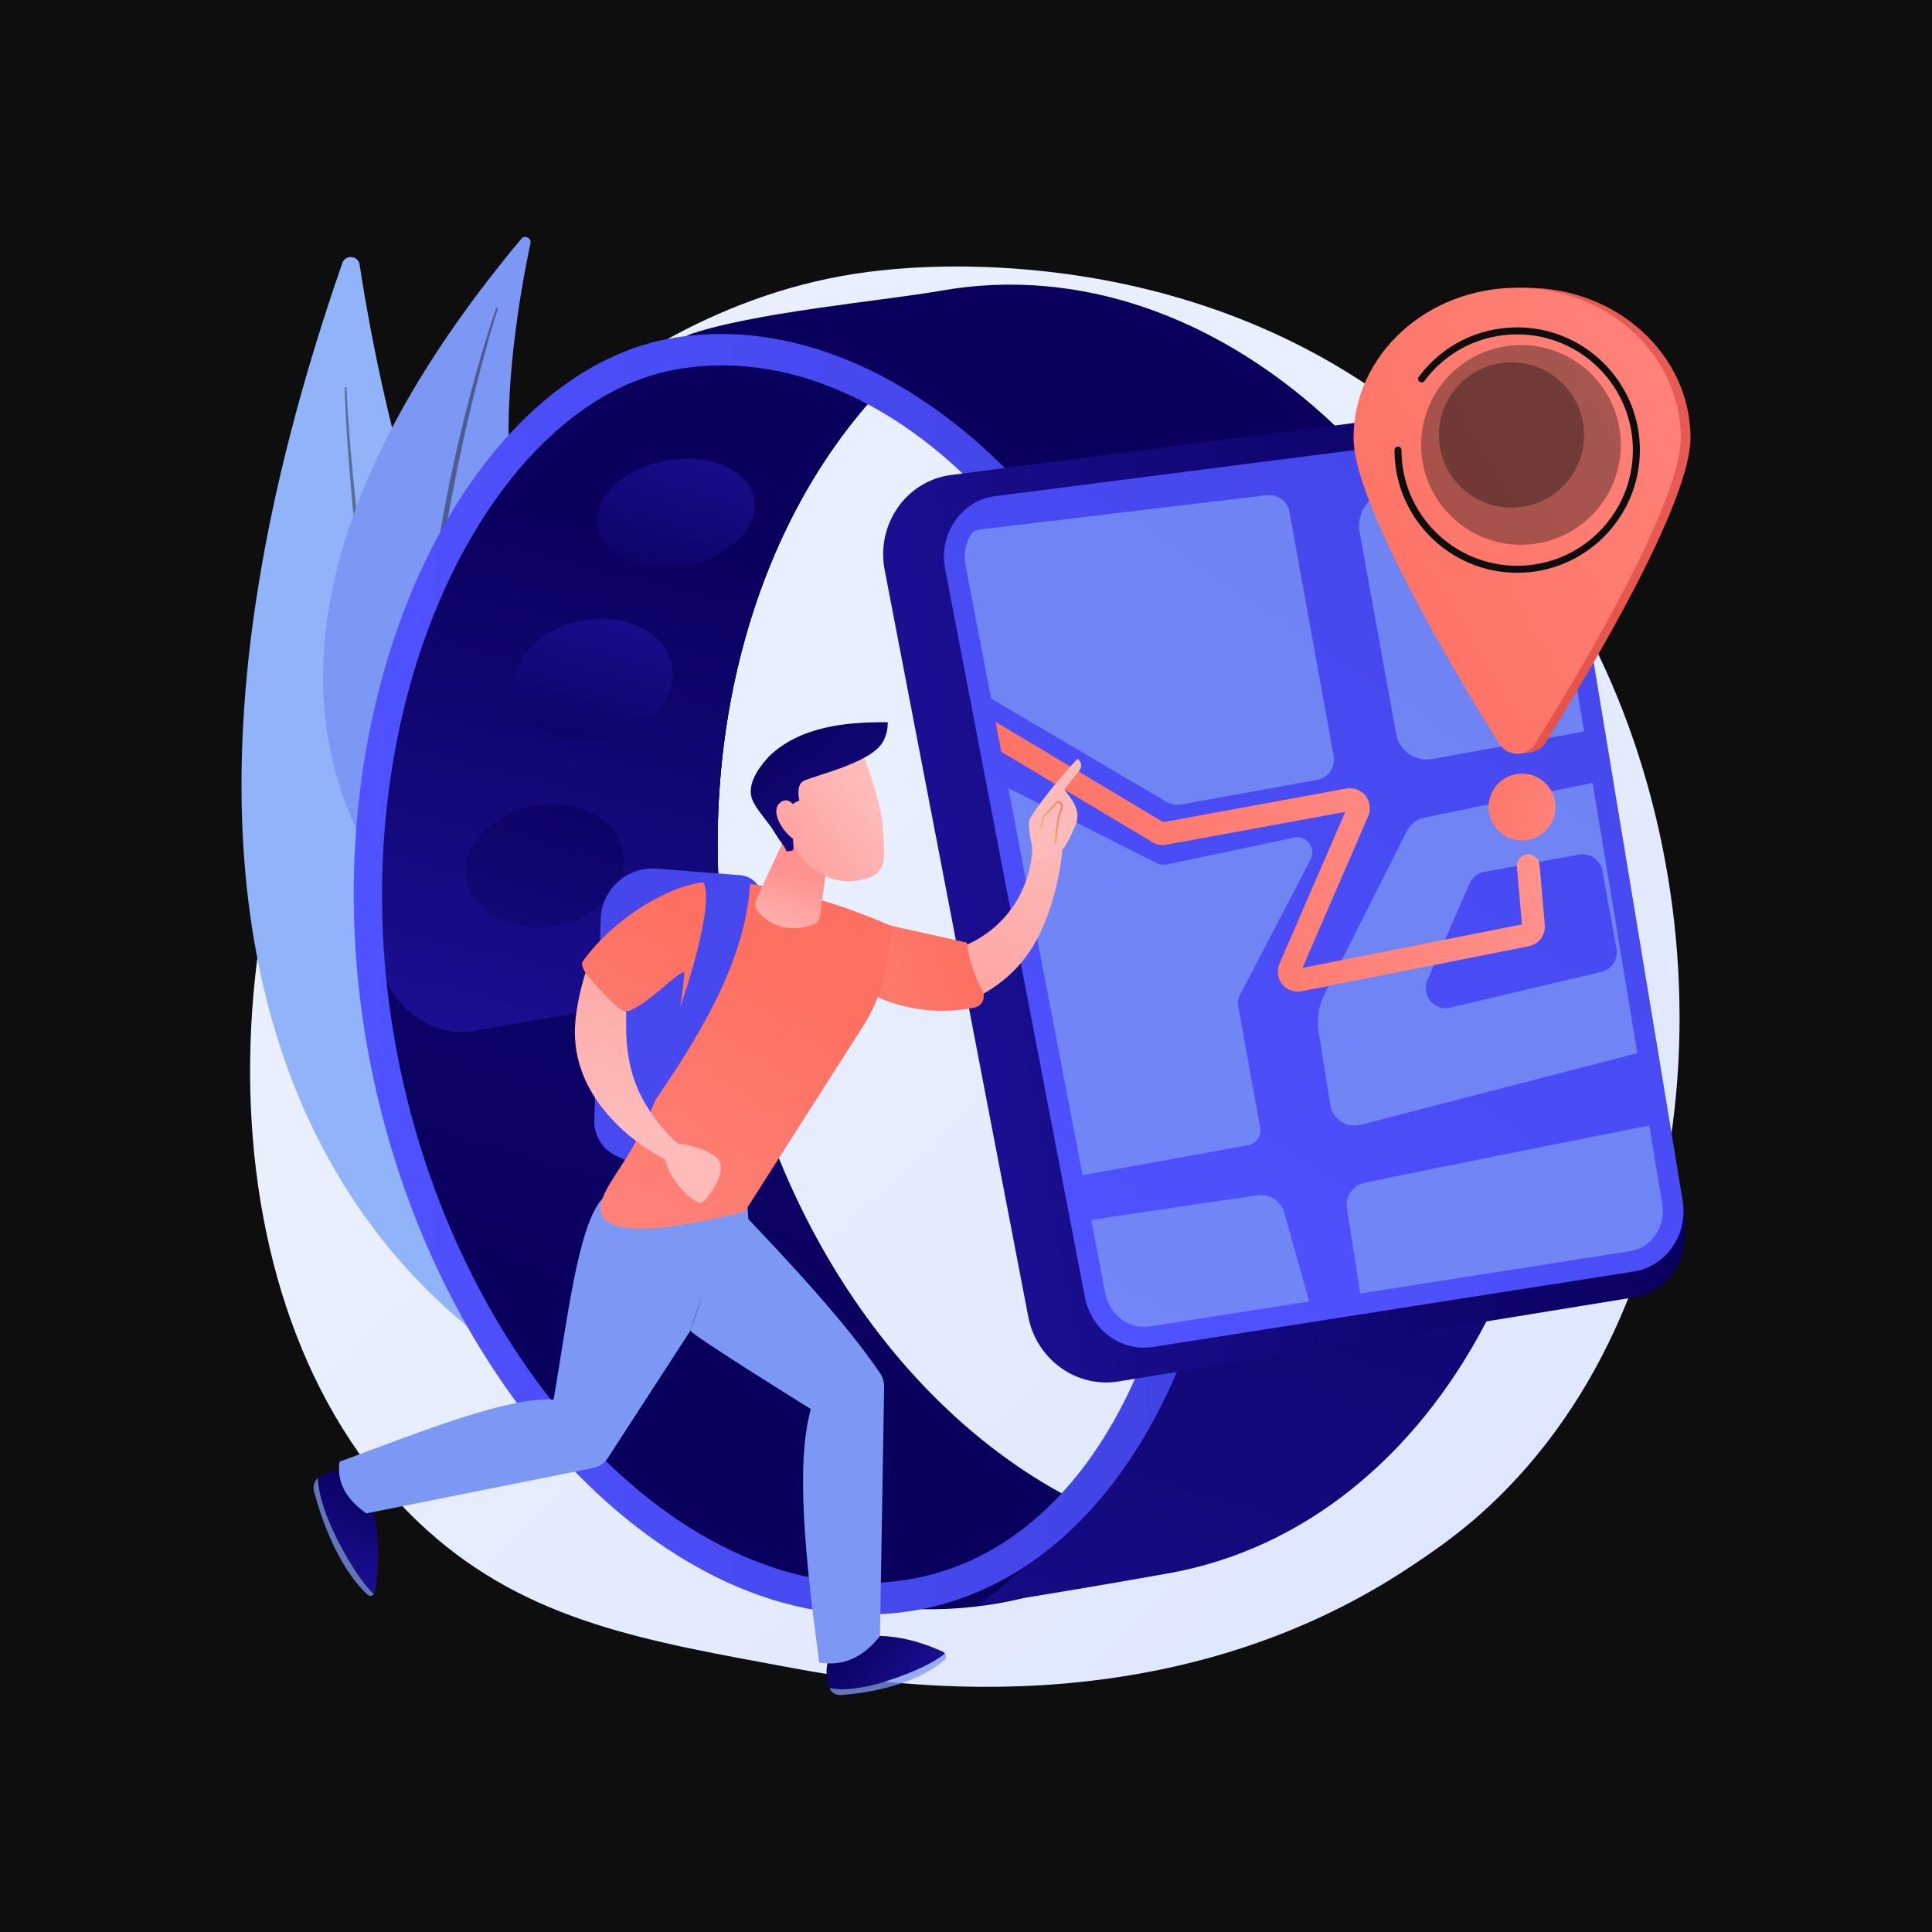 <?xml version="1.0" encoding="utf-8"?><!-- Generator: Adobe Illustrator 27.5.0, SVG Export Plug-In . SVG Version: 6.00 Build 0)  -->
<svg version="1.1" xmlns="http://www.w3.org/2000/svg" xmlns:xlink="http://www.w3.org/1999/xlink"
    x="0px" y="0px" viewBox="0 0 3710 3710" style="enable-background:new 0 0 3710 3710;"
    xml:space="preserve">
<g id="Background">
	<g>
		<g>
			<rect style="fill:#0E0E0E;" width="3710" height="3710" />
		</g>
	</g>
</g>
    <g id="Illustration">
	<g>
		<linearGradient id="SVGID_1_" gradientUnits="userSpaceOnUse" x1="3476.122" y1="3684.058"
            x2="1540.638" y2="1623.705">
			<stop offset="0" style="stop-color:#DAE3FE" />
            <stop offset="1" style="stop-color:#E9EFFD" />
		</linearGradient>
        <path style="fill:url(#SVGID_1_);" d="M2894.994,2857.453c-71.45,73.648-135.381,116.941-184.329,149.625
			c-477.379,318.75-1023.075,226.879-1191.791,195.477c-272.202-50.663-501.978-86.403-699.397-264.763
			c-448.595-405.288-426.776-1250.749-83.995-1774.475c40.644-62.099,382.906-569.438,929.784-640.927
			c13.376-1.749,23.356-2.744,32.097-3.67c84.601-8.957,608.854-56.232,1036.331,301.908
			c61.191,51.266,159.666,143.736,250.983,284.769C3318.576,1621.078,3319.634,2419.752,2894.994,2857.453z" />
        <g>
			<path style="fill:#91B3FA;" d="M657.363,505.162c5.869-16.877,30.517-14.664,33.208,3.001
				c26.017,170.784,108.265,616.473,288.019,869.718c292.681,412.341,443.764,1042.043,188.741,1327.21
				C1167.331,2705.091,17.928,2344.099,657.363,505.162z" />
            <path style="opacity:0.43;fill:#0E0E0E;" d="M665.625,745.358c-0.056,4.392,0.22,9.301,0.377,14.015l0.729,14.273l1.779,28.54
				c1.293,19.026,2.786,38.037,4.335,57.043c3.203,38.007,6.881,75.972,10.907,113.899c7.971,75.859,17.402,151.563,28.289,227.05
				c22.022,150.925,48.917,301.178,83.365,449.729c17.51,74.193,35.804,148.223,56.986,221.453c2.497,9.198,5.214,18.329,8,27.441
				l8.246,27.367l8.246,27.367c2.819,9.101,5.857,18.13,8.778,27.2c5.956,18.097,11.643,36.288,17.821,54.309l18.888,53.947
				c1.585,4.492,3.088,9.014,4.738,13.482l5.044,13.369l10.084,26.739l10.084,26.742c3.472,8.87,7.177,17.646,10.756,26.473
				l10.822,26.45c3.685,8.783,7.039,17.712,11.042,26.356l23.246,52.214c31.896,69.211,67.082,136.895,106.132,202.411l0.01,0.016
				c0.476,0.796,0.216,1.828-0.581,2.302c-0.788,0.469-1.802,0.22-2.284-0.551c-40.542-64.786-76.582-132.301-109.581-201.246
				l-23.79-52.162c-4.095-8.638-7.538-17.556-11.311-26.333l-11.098-26.43c-3.669-8.822-7.465-17.594-11.029-26.458l-10.356-26.727
				l-10.356-26.729l-5.178-13.365c-1.697-4.466-3.245-8.985-4.876-13.475c-52.244-143.69-94.174-290.966-128.377-439.883
				l-12.535-55.916l-11.692-56.095c-4.026-18.672-7.396-37.474-11.108-56.21l-5.444-28.125l-5.076-28.193
				c-13.657-75.158-25.782-150.597-35.974-226.295c-10.258-75.686-19.311-151.537-26.422-227.576
				c-3.505-38.025-6.661-76.08-9.346-114.17c-1.283-19.049-2.52-38.101-3.551-57.168l-1.385-28.613l-0.535-14.322
				c-0.079-4.822-0.331-9.447-0.151-14.596c0.033-0.92,0.807-1.641,1.726-1.608c0.909,0.031,1.621,0.783,1.608,1.685
				L665.625,745.358z" />
		</g>
        <g>
			<path style="fill:#7D97F4;" d="M1000.95,458.674c6.761-8.095,19.91-1.732,17.711,8.584
				c-21.259,99.73-68.81,362.984-22.378,540.315c75.601,288.735,27.675,667.955-172.624,772.223
				C823.658,1779.795,264.285,1340.71,1000.95,458.674z" />
            <path style="opacity:0.43;fill:#0E0E0E;" d="M956.013,593.355c-0.86,2.281-1.742,5.106-2.606,7.729l-2.514,8.044l-4.847,16.159
				c-3.183,10.789-6.3,21.6-9.362,32.427c-6.071,21.671-11.872,43.415-17.474,65.21c-11.268,43.573-21.753,87.344-31.358,131.304
				c-19.019,87.949-35.574,176.453-47.4,265.618c-5.726,44.595-11.173,89.237-14.78,134.05c-3.58,44.803-6.163,89.697-6.917,134.631
				c-0.725,44.92-0.279,89.895,2.776,134.735c2.944,44.841,8.079,89.524,15.636,133.878l0.003,0.02
				c0.158,0.914-0.459,1.782-1.375,1.938c-0.893,0.153-1.742-0.435-1.926-1.314c-9.211-44.196-15.203-89.026-19.272-134.006
				c-3.76-45.023-4.903-90.209-4.863-135.369c1.007-90.332,8.42-180.503,20.657-269.927c6.028-44.733,13.526-89.244,21.648-133.622
				c8.164-44.372,17.264-88.573,27.581-132.487c10.255-43.924,21.175-87.692,33.264-131.141
				c6.084-21.715,12.364-43.371,18.914-64.948c3.314-10.778,6.628-21.553,10.107-32.281l5.329-16.059l2.756-8.008
				c0.991-2.691,1.808-5.24,3.068-8.177c0.361-0.847,1.339-1.237,2.185-0.875c0.82,0.351,1.214,1.286,0.902,2.115L956.013,593.355z" />
		</g>
        <g>
			<g>

					<linearGradient id="SVGID_00000181062606431687144590000003424891079139292832_"
                        gradientUnits="userSpaceOnUse" x1="991.485" y1="2662.31" x2="2243.327"
                        y2="185.072"
                        gradientTransform="matrix(0.985 -0.173 0.173 0.985 -83.38 158.6)">
					<stop offset="0" style="stop-color:#09005D" />
                        <stop offset="1" style="stop-color:#1A0F91" />
				</linearGradient>
                <path style="fill:url(#SVGID_00000181062606431687144590000003424891079139292832_);"
                    d="M1402.651,1899.476
					c-93.653-531.542,86.909-1030.316,421.29-1267.219c-110.582-30.318-225.264-36.029-340.484-16.991
					c-591.142,97.675-855.32,719.286-735.463,1399.555c119.857,680.269,643.462,1156.601,1169.505,1063.917
					c115.009-20.264,220.612-66.049,314.173-132.336C1836.461,2838.045,1496.304,2431.017,1402.651,1899.476z" />
                <g>

						<linearGradient
                            id="SVGID_00000095339079293814203530000008586427437597028015_"
                            gradientUnits="userSpaceOnUse" x1="574.877" y1="2311.771"
                            x2="1749.56" y2="-12.777"
                            gradientTransform="matrix(0.985 -0.173 0.173 0.985 -83.38 158.6)">
						<stop offset="0" style="stop-color:#09005D" />
                            <stop offset="1" style="stop-color:#1A0F91" />
					</linearGradient>
                    <path
                        style="fill:url(#SVGID_00000095339079293814203530000008586427437597028015_);"
                        d="M1823.941,632.256
						c-110.582-30.318-225.264-36.029-340.484-16.991c-532.204,87.936-799.379,600.546-759.901,1198.297
						c6.914,104.697,95.007,182.345,187.541,166.041l328.732-57.919c87.143-15.354,147.889-100.917,141.523-199.52
						C1351.473,1259.333,1527.069,842.585,1823.941,632.256z" />
				</g>
                <g>

						<linearGradient
                            id="SVGID_00000147182883349627924380000004886279846743628712_"
                            gradientUnits="userSpaceOnUse" x1="1197.209" y1="1087.006"
                            x2="781.543" y2="2047.656"
                            gradientTransform="matrix(0.985 -0.173 0.173 0.985 -83.38 158.6)">
						<stop offset="0" style="stop-color:#09005D" />
                            <stop offset="1" style="stop-color:#1A0F91" />
					</linearGradient>
                    <path
                        style="fill:url(#SVGID_00000147182883349627924380000004886279846743628712_);"
                        d="M1823.941,632.256
						c-110.582-30.318-225.264-36.029-340.484-16.991c-532.204,87.936-799.379,600.546-759.901,1198.297
						c6.914,104.697,95.007,182.345,187.541,166.041l328.732-57.919c87.143-15.354,147.889-100.917,141.523-199.52
						C1351.473,1259.333,1527.069,842.585,1823.941,632.256z" />
				</g>

                <linearGradient id="SVGID_00000058557841468980635480000015240542929496428168_"
                    gradientUnits="userSpaceOnUse" x1="967.594" y1="1466.772" x2="636.873"
                    y2="2068.501"
                    gradientTransform="matrix(0.985 -0.173 0.173 0.985 -83.38 158.6)">
					<stop offset="0" style="stop-color:#09005D" />
                    <stop offset="1" style="stop-color:#1A0F91" />
				</linearGradient>
                <path style="fill:url(#SVGID_00000058557841468980635480000015240542929496428168_);"
                    d="M1196.908,1636.051
					c11.16,63.341-47.092,126.547-130.111,141.174c-83.018,14.627-159.365-24.864-170.526-88.205
					c-11.16-63.341,47.093-126.547,130.111-141.174C1109.401,1533.219,1185.748,1572.709,1196.908,1636.051z" />

                <linearGradient id="SVGID_00000118370263801153377470000010527676225515821757_"
                    gradientUnits="userSpaceOnUse" x1="-1722.664" y1="459.323" x2="-428.241"
                    y2="-2102.178"
                    gradientTransform="matrix(-0.985 0.173 -0.173 -0.985 655.307 1763.023)">
					<stop offset="0" style="stop-color:#09005D" />
                    <stop offset="1" style="stop-color:#1A0F91" />
				</linearGradient>
                <path style="fill:url(#SVGID_00000118370263801153377470000010527676225515821757_);"
                    d="M2322.824,1737.349
					c93.653,531.542-110.833,1108.273-445.214,1345.176c160.706-25.075,249.399-40.702,364.408-60.966
					c526.042-92.684,855.321-719.287,735.463-1399.555C2857.624,941.736,2334.019,465.404,1807.976,558.088
					c-115.009,20.264-364.92,41.618-490.29,86.385C1837.657,701.886,2229.171,1205.808,2322.824,1737.349z" />

                <linearGradient id="SVGID_00000154407194097000757820000012789183765105302186_"
                    gradientUnits="userSpaceOnUse" x1="679.236" y1="1870.817" x2="2368.964"
                    y2="1870.817">
					<stop offset="0" style="stop-color:#4F52FF" />
                    <stop offset="1" style="stop-color:#4042E2" />
				</linearGradient>
                <path style="fill:url(#SVGID_00000154407194097000757820000012789183765105302186_);"
                    d="M1299.26,709.243L1299.26,709.243
					c1.501-0.265,2.988-0.518,4.494-0.764c99.734-16.352,201.731-3.107,303.156,39.367
					c99.669,41.738,194.768,109.793,282.658,202.274c89.114,93.77,166.267,207.865,229.315,339.114
					c65.708,136.788,113.161,286.38,141.042,444.618c28.166,159.857,36.6,317.853,25.068,469.599
					c-11.201,147.404-40.686,282.523-87.635,401.606c-46.76,118.604-108.694,215.707-184.081,288.608
					c-77.245,74.698-166.311,121.365-264.725,138.705c-99.404,17.514-203.012,4.501-307.948-38.677
					c-103.308-42.509-202.575-111.82-295.042-206.006c-93.974-95.722-175.149-211.29-241.27-343.494
					c-69.262-138.486-118.433-288.455-146.145-445.74c-27.349-155.222-31.876-311.776-13.454-465.309
					c17.318-144.335,53.89-279.174,108.701-400.773c52.328-116.091,120.557-215.972,197.312-288.845
					C1128.353,769.805,1211.979,724.625,1299.26,709.243L1299.26,709.243z M1288.739,649.542
					c-394.558,69.536-701.952,688.73-583.976,1358.317c118.482,672.459,609.732,1162.543,1054.308,1084.213
					s699.391-691.765,580.91-1364.225c-118.482-672.46-600.694-1152.203-1046.176-1079.167
					C1292.107,648.959,1290.432,649.244,1288.739,649.542L1288.739,649.542z" />

                <linearGradient id="SVGID_00000097499828470895574380000007629131839495861406_"
                    gradientUnits="userSpaceOnUse" x1="910.036" y1="1529.052" x2="1085.188"
                    y2="1187.965"
                    gradientTransform="matrix(0.985 -0.173 0.173 0.985 -83.38 158.6)">
					<stop offset="0" style="stop-color:#09005D" />
                    <stop offset="1" style="stop-color:#1A0F91" />
				</linearGradient>
                <path style="fill:url(#SVGID_00000097499828470895574380000007629131839495861406_);"
                    d="M1290.501,1279.389
					c11.16,63.341-47.093,126.547-130.111,141.174c-83.019,14.627-159.366-24.864-170.526-88.205
					c-11.16-63.341,47.093-126.547,130.111-141.175C1202.994,1176.557,1279.341,1216.048,1290.501,1279.389z" />

                <linearGradient id="SVGID_00000092451402058014451600000015083008336504081060_"
                    gradientUnits="userSpaceOnUse" x1="1129.133" y1="1224.763" x2="1289.727"
                    y2="912.026"
                    gradientTransform="matrix(0.985 -0.173 0.173 0.985 -83.38 158.6)">
					<stop offset="0" style="stop-color:#09005D" />
                    <stop offset="1" style="stop-color:#1A0F91" />
				</linearGradient>
                <path style="fill:url(#SVGID_00000092451402058014451600000015083008336504081060_);"
                    d="M1448.315,958.389
					c9.784,55.532-49.584,112.407-132.602,127.034c-83.019,14.627-158.25-18.533-168.034-74.065
					c-9.784-55.532,49.583-112.407,132.602-127.035C1363.299,869.696,1438.53,902.857,1448.315,958.389z" />
			</g>
            <g>

					<linearGradient id="SVGID_00000142873757203553693670000011734927399978424210_"
                        gradientUnits="userSpaceOnUse" x1="-2171.87" y1="1791.377" x2="-857.847"
                        y2="1791.377"
                        gradientTransform="matrix(-0.987 0.163 0.163 0.987 678.954 183.771)">
					<stop offset="0" style="stop-color:#09005D" />
                        <stop offset="1" style="stop-color:#1A0F91" />
				</linearGradient>
                <path style="fill:url(#SVGID_00000142873757203553693670000011734927399978424210_);"
                    d="M2147.965,2652.742l984.441-160.63
					c82.194-13.542,115.08-83.655,101.086-168.259L2999.954,911.938c-13.745-83.101-89.352-140.442-170.406-129.238
					L1825.335,912.213c-85.573,11.829-143.304,95.057-126.51,182.383l275.711,1433.581
					C1990.425,2610.793,2067.328,2666.028,2147.965,2652.742z" />

                <linearGradient id="SVGID_00000096775731159071519890000011710712772972509594_"
                    gradientUnits="userSpaceOnUse" x1="2013.229" y1="2455.012" x2="3374.019"
                    y2="431.735">
					<stop offset="0" style="stop-color:#4F52FF" />
                    <stop offset="1" style="stop-color:#4042E2" />
				</linearGradient>
                <path style="fill:url(#SVGID_00000096775731159071519890000011710712772972509594_);"
                    d="M3137.91,2441.638
					c62.182-10.245,104.037-71.391,93.3-136.302L3003.533,928.817c-10.647-64.37-67.485-108.108-129.396-99.573L1910.52,952.781
					c-0.979,0.134-1.958,0.283-2.928,0.442c-30.645,5.049-57.224,22.421-74.843,48.915c-17.61,26.48-23.934,58.629-17.812,90.527
					l268.282,1397.727c12.278,63.969,70.118,106.132,131.679,95.989L3137.91,2441.638z" />
                <g>
					<defs>
						<path id="SVGID_00000157297067273709498540000000444969854963038879_" d="M2196.61,2548.096
							c-35.808,0-67.06-27.423-74.313-65.205l-268.282-1397.725c-4.144-21.594,0.07-43.253,11.867-60.99
							c11.438-17.203,28.547-28.456,48.179-31.689c0.596-0.099,1.222-0.196,1.85-0.282l963.284-123.493
							c3.698-0.509,7.059-0.74,10.367-0.74c36.838,0,68.259,28.32,74.714,67.338l227.677,1376.518
							c3.509,21.221-1.067,42.418-12.884,59.683c-11.452,16.729-28.367,27.691-47.629,30.865l-922.708,144.698
							C2204.504,2547.77,2200.527,2548.096,2196.61,2548.096z" />
					</defs>
                    <clipPath id="SVGID_00000173141229888577362740000012754367965091076797_">
						<use xlink:href="#SVGID_00000157297067273709498540000000444969854963038879_"
                            style="overflow:visible;" />
					</clipPath>
                    <g style="clip-path:url(#SVGID_00000173141229888577362740000012754367965091076797_);">
						<path style="opacity:0.75;fill:#7D97F4;" d="M3019.531,950.381c-6.971-35.412-40.839-58.859-76.438-52.921l-277.606,46.306
							c-36.7,6.122-61.301,41.08-54.673,77.692l70.284,388.273c5.844,32.286,36.756,53.722,69.042,47.877l356.538-64.54
							L3019.531,950.381z" />
                        <path style="opacity:0.75;fill:#7D97F4;" d="M3241.412,2421.856c36.055-7.21,59.479-42.232,52.377-78.308l-39.131-198.774
							c-149.345,27.752-474.292,93.739-633.792,126.304c-22.938,4.683-38.111,26.587-34.452,49.71l24.736,156.323
							c5.924,37.439,41.812,62.427,78.981,54.994L3241.412,2421.856z" />
                        <path style="opacity:0.75;fill:#7D97F4;" d="M2476.193,983.259l84.761,468.249c3.906,21.576-10.419,42.232-31.994,46.138
							l-261.252,47.291c-9.359,1.694-19.015-0.028-27.211-4.853l-335.927-197.742c-10.38-6.11-17.424-16.601-19.151-28.521
							l-36.524-252.116c-3.199-22.081,12.421-42.461,34.574-45.112l548.942-65.682
							C2453.264,948.416,2472.452,962.594,2476.193,983.259z" />
                        <path style="opacity:0.75;fill:#7D97F4;" d="M1863.482,1476.606l357.842,180.997c5.911,2.99,12.665,3.872,19.146,2.501
							l244.446-51.707c24.042-5.086,43.165,20.092,31.814,41.888l-136.442,261.984c-2.979,5.72-3.972,12.268-2.823,18.614
							l42.448,234.5c2.861,15.806-7.632,30.938-23.438,33.799l-344.519,62.364c-15.423,2.792-30.285-7.141-33.604-22.46
							l-164.576-759.551L1863.482,1476.606z" />
                        <path style="opacity:0.75;fill:#7D97F4;" d="M2070.294,2346.591c85.882-13.442,264.616-39.587,344.604-51.238
							c23.01-3.351,44.926,10.883,51.231,33.265l61.896,219.714c8.018,28.464-12.337,57.047-41.857,58.778l-366.758,21.502
							c-22.949,1.345-43.41-14.35-48.056-36.864l-39.224-190.057C2026.782,2375.789,2044.163,2350.681,2070.294,2346.591z" />
                        <path style="opacity:0.75;fill:#7D97F4;" d="M2613.138,2159.826l570.242-147.615c24.308-6.292,39.5-30.44,34.65-55.076
							l-82.844-420.824c-5.092-25.869-30.3-42.62-56.121-37.289c-107.263,22.148-254.093,52.518-344.524,71.227
							c-14.552,3.01-26.559,12.798-33.209,26.087c-0.033,0.065-0.065,0.131-0.099,0.197l-158.4,313.903
							c-10.788,21.379-14.58,45.61-10.837,69.263l22.41,141.625C2558.782,2148.976,2586.034,2166.842,2613.138,2159.826z
							 M2741.075,1881.752l81.038-185.215c5.165-11.803,15.867-20.26,28.545-22.555l181.453-32.846
							c21.02-3.805,41.145,10.151,44.95,31.17l27.039,149.372c3.661,20.224-9.134,39.78-29.132,44.524l-289.53,68.689
							C2754.394,1942.255,2728.285,1910.983,2741.075,1881.752z" />
					</g>

                    <linearGradient id="SVGID_00000008107178052200015450000013632611286233246899_"
                        gradientUnits="userSpaceOnUse" x1="2040.064" y1="1774.193" x2="2775.938"
                        y2="1346.164">
						<stop offset="0" style="stop-color:#FE7062" />
                        <stop offset="1" style="stop-color:#FF928E" />
					</linearGradient>

                    <path
                        style="clip-path:url(#SVGID_00000173141229888577362740000012754367965091076797_);fill:url(#SVGID_00000008107178052200015450000013632611286233246899_);"
                        d="
						M2492.104,1904.273c-11.462,0-22.426-5.132-29.802-14.281c-8.985-11.134-11.032-26.206-5.342-39.331l126.388-291.671
						l-343.571,63.105c-9.172,1.693-18.616-0.023-26.613-4.804l-400.533-239.536c-10.353-6.189-13.726-19.6-7.534-29.953
						c6.189-10.356,19.607-13.72,29.953-7.534l398.81,238.502l351.42-64.546c13.959-2.583,28.122,2.747,36.949,13.854
						c8.834,11.111,10.812,26.101,5.168,39.121l-126.319,291.51l421.426-83.592l-9.572-110.7
						c-1.04-12.02,7.859-22.606,19.879-23.643c11.99-1.03,22.599,7.859,23.64,19.876l9.985,115.458
						c1.697,19.518-11.524,37.116-30.75,40.929l-436.071,86.496C2497.108,1904.03,2494.594,1904.273,2492.104,1904.273z" />
				</g>
			</g>
		</g>
        <g>

				<linearGradient id="SVGID_00000065752945523766485780000008567372261515618745_"
                    gradientUnits="userSpaceOnUse" x1="2790.559" y1="1504.672" x2="3154.868"
                    y2="1628.749">
				<stop offset="0" style="stop-color:#FE7062" />
                    <stop offset="1" style="stop-color:#FF928E" />
			</linearGradient>

            <circle style="fill:url(#SVGID_00000065752945523766485780000008567372261515618745_);"
                cx="2922.735" cy="1549.689" r="64.195" />
            <g>

					<linearGradient id="SVGID_00000000921951870478945840000006276460069797151113_"
                        gradientUnits="userSpaceOnUse" x1="1999.629" y1="1804.524" x2="3504.998"
                        y2="420.121">
					<stop offset="0" style="stop-color:#E1473D" />
                        <stop offset="1" style="stop-color:#E9605A" />
				</linearGradient>
                <path style="fill:url(#SVGID_00000000921951870478945840000006276460069797151113_);"
                    d="M3246.231,840.9
					c0,122.094-183.894,433.583-279.688,587.229c-7.434,11.923-23.447,19.164-53.097,19.164c-14.051,0-8.524-7.272-15.958-19.195
					c-95.801-153.66-279.669-465.119-279.669-587.198c0-159.203,140.675-288.263,314.207-288.263
					C3105.556,552.637,3246.231,681.697,3246.231,840.9z" />

                <linearGradient id="SVGID_00000071548764616618156630000011610754509062188975_"
                    gradientUnits="userSpaceOnUse" x1="2529.643" y1="1199.847" x2="3911.641"
                    y2="395.992">
					<stop offset="0" style="stop-color:#FE7062" />
                    <stop offset="1" style="stop-color:#FF928E" />
				</linearGradient>
                <path style="fill:url(#SVGID_00000071548764616618156630000011610754509062188975_);"
                    d="M3227.651,840.9
					c0,122.094-183.894,433.583-279.688,587.229c-7.434,11.923-20.492,19.17-34.542,19.164
					c-14.051-0.006-27.079-7.272-34.512-19.195c-95.801-153.66-279.669-465.119-279.669-587.199
					c0-159.203,140.675-288.263,314.207-288.263C3086.976,552.637,3227.651,681.697,3227.651,840.9z" />

                <ellipse transform="matrix(0.707 -0.707 0.707 0.707 251.595 2315.715)"
                    style="opacity:0.36;fill:#0E0E0E;" cx="2921.112" cy="854.156" rx="191.77"
                    ry="191.77" />
                <circle style="opacity:0.36;fill:#0E0E0E;" cx="2902.525" cy="835.307" r="139.431" />
                <path style="fill:#0E0E0E;" d="M2913.444,1099.922c-129.929,0-235.631-105.702-235.631-235.631c0-3.711,3.009-6.72,6.72-6.72
					c3.711,0,6.72,3.009,6.72,6.72c0,122.516,99.674,222.19,222.19,222.19c122.519,0,222.193-99.674,222.193-222.19
					c0-122.519-99.674-222.193-222.193-222.193c-70.843,0-135.803,32.611-178.215,89.475c-2.215,2.97-6.422,3.593-9.408,1.368
					c-2.973-2.222-3.587-6.432-1.368-9.408c44.979-60.293,113.863-94.876,188.991-94.876c129.929,0,235.634,105.705,235.634,235.634
					S3043.373,1099.922,2913.444,1099.922z" />
			</g>
		</g>
        <g>
			<g>
				<path style="opacity:0.75;fill:#7D97F4;" d="M1592.791,3241.434c3.488,8.7,12.353,14.146,21.743,13.516
					c36.953-2.479,135.14-13.916,198.66-66.413c4.194-3.468,4.549-9.323,1.606-13.309c-16.381,13.252-43.533,28.717-88.461,44.931
					C1657.288,3245.082,1616.436,3245.733,1592.791,3241.434z" />

                <linearGradient id="SVGID_00000062888199994311327130000013381028692385818014_"
                    gradientUnits="userSpaceOnUse" x1="655.05" y1="3104.439" x2="833.399"
                    y2="3104.439"
                    gradientTransform="matrix(0.799 0.601 -0.601 0.799 2960.075 268.186)">
					<stop offset="0" style="stop-color:#09005D" />
                    <stop offset="1" style="stop-color:#1A0F91" />
				</linearGradient>
                <path style="fill:url(#SVGID_00000062888199994311327130000013381028692385818014_);"
                    d="M1600.651,3163.171
					c0,0-23.975,36.247-8.002,77.967c0.04,0.104,0.101,0.194,0.142,0.296c23.645,4.299,64.497,3.647,133.548-21.274
					c44.928-16.214,72.08-31.679,88.461-44.931c-0.931-1.26-2.176-2.344-3.755-3.094
					C1776.33,3155.686,1678.985,3117.556,1600.651,3163.171z" />
			</g>
            <path style="fill:#7D97F4;" d="M1325.843,2555.137c4.395,9.94,231.208,150.655,231.208,150.655
				c-29.599,105.052-10.556,289.606,16.156,486.702c48.974,8.409,86.325-12.375,116.611-50.9l7.97-478.312
				c0.156-9.38-2.559-18.568-7.813-26.34c-65.154-96.369-171.35-210.554-282.243-326.779L1325.843,2555.137z" />
            <g>
				<path style="opacity:0.75;fill:#7D97F4;" d="M610.456,2838.277c-6.998,5.622-9.922,16.278-7.313,26.169
					c10.268,38.926,41.878,141.298,102.546,197.69c4.006,3.723,9.306,2.825,12.218-1.187c-15.389-14.606-35.102-40.232-59.358-84.68
					C621.267,2907.956,611.778,2864.468,610.456,2838.277z" />

                <linearGradient id="SVGID_00000145774333083579321110000013020036013055669407_"
                    gradientUnits="userSpaceOnUse" x1="-1005.328" y1="5529.084" x2="-809.449"
                    y2="5529.084"
                    gradientTransform="matrix(-0.413 0.911 -0.911 -0.413 5333.322 6041.473)">
					<stop offset="0" style="stop-color:#09005D" />
                    <stop offset="1" style="stop-color:#1A0F91" />
				</linearGradient>
                <path style="fill:url(#SVGID_00000145774333083579321110000013020036013055669407_);"
                    d="M681.965,2829.607
					c0,0-37.553-17.702-71.276,8.454c-0.084,0.065-0.15,0.15-0.233,0.216c1.322,26.191,10.811,69.679,48.092,137.993
					c24.257,44.448,43.969,70.074,59.358,84.68c0.922-1.27,1.617-2.835,1.941-4.685
					C726.948,3015.602,739.726,2903.322,681.965,2829.607z" />
			</g>
            <path style="fill:#7D97F4;" d="M1437.061,2340.986c-61.44,65.56-88.069,140.015-111.218,214.151l-158.937,245.117
				c-6.423,9.702-16.45,16.442-27.859,18.726l-435.486,87.158c-37.454-26.183-57.24-58.356-51.668-99.126
				c159.066-59.237,325.874-125.323,411.209-119.287c26.33-154.065,47.241-336.035,93.771-386.07l278.633,16.687L1437.061,2340.986z
				" />

            <linearGradient id="SVGID_00000018232032658823266040000010985278652037815195_"
                gradientUnits="userSpaceOnUse" x1="1905.571" y1="3052.554" x2="863.909"
                y2="1137.241">
				<stop offset="0" style="stop-color:#4F52FF" />
                <stop offset="1" style="stop-color:#4042E2" />
			</linearGradient>
            <path style="fill:url(#SVGID_00000018232032658823266040000010985278652037815195_);" d="M1260.175,2254.369l-76.326-34.571
				c-26.731-12.107-43.545-39.115-42.612-68.446l12.314-387.077c1.808-56.843,50.723-100.66,107.421-96.227l160.671,12.561
				c26.791,2.094,45.788,27.049,40.675,53.431l-100.84,520.328H1260.175z" />

            <linearGradient id="SVGID_00000144333001201625643820000011368561465581062553_"
                gradientUnits="userSpaceOnUse" x1="1879.404" y1="2507.387" x2="1201.172"
                y2="2835.942"
                gradientTransform="matrix(0.671 -0.742 0.742 0.671 -1130.24 1266.885)">
				<stop offset="0" style="stop-color:#FEBBBA" />
                <stop offset="1" style="stop-color:#FF928E" />
			</linearGradient>
            <path style="fill:url(#SVGID_00000144333001201625643820000011368561465581062553_);" d="M1982.423,1627.119
				c-0.581,18.167-4.737,76.165-48.808,129.09c-38.532,46.273-85.842,62.565-104.219,67.862c0.807,11.632,4.281,37.703,23.28,62.229
				c9.762,12.603,20.542,20.819,28.669,25.941c45.17-24.355,72.218-52.593,88.982-75.319
				c60.366-81.837,69.622-203.712,69.624-203.724l0,0L1982.423,1627.119z" />

            <linearGradient id="SVGID_00000000223279370248306470000011575338876751477648_"
                gradientUnits="userSpaceOnUse" x1="1590.074" y1="2575.19" x2="1012.144"
                y2="2256.671"
                gradientTransform="matrix(0.671 -0.742 0.742 0.671 -1130.24 1266.885)">
				<stop offset="0" style="stop-color:#FE7062" />
                <stop offset="1" style="stop-color:#FF928E" />
			</linearGradient>
            <path style="fill:url(#SVGID_00000000223279370248306470000011575338876751477648_);" d="M1633.778,1760.454l47.071,152.524
				c23.938,10.996,64.577,25.977,116.926,27.932c28.519,1.065,53.611-1.995,74.099-6.271c14.221-2.968,21.37-18.832,14.573-31.671
				c-4.186-7.908-8.305-16.602-12.138-26.074c-10.338-25.55-15.357-48.766-17.879-66.896
				C1782.213,1793.483,1707.995,1776.968,1633.778,1760.454z" />

            <linearGradient id="SVGID_00000116917331486795445020000015978115733059410566_"
                gradientUnits="userSpaceOnUse" x1="1439.211" y1="1827.121" x2="869.079"
                y2="2735.768">
				<stop offset="0" style="stop-color:#FE7062" />
                <stop offset="1" style="stop-color:#FF928E" />
			</linearGradient>
            <path style="fill:url(#SVGID_00000116917331486795445020000015978115733059410566_);" d="M1358.398,1693.688
				c-69.105,3.845-177.577,66.765-239.5,152.693c-11.578,16.066,66.651,103.497,89.169,94.741
				c41.098-15.98,95.161-77.832,106.307-73.906c-14.76,166.908-64.257,279.508-110.392,354.075
				c-29.081,47.002-61.437,86.344-47.4,113.226c23.183,44.396,155.682,21.805,273.383-7.494l227.041-355.77
				c24.418-38.26,40.468-82.153,46.913-128.285l8.966-64.178C1712.884,1778.789,1508.975,1685.307,1358.398,1693.688z" />

            <linearGradient id="SVGID_00000066481649807343065060000009504168901157128327_"
                gradientUnits="userSpaceOnUse" x1="1486.855" y1="1819.556" x2="1536.291"
                y2="1678.572">
				<stop offset="0" style="stop-color:#FEBBBA" />
                <stop offset="1" style="stop-color:#FF928E" />
			</linearGradient>
            <path style="fill:url(#SVGID_00000066481649807343065060000009504168901157128327_);" d="M1511.757,1599.192l-59.316,127.055
				c-3.618,7.751-2.542,17.118,2.771,23.595c14.363,17.506,48.286,45.942,107.293,25.563c6.506-2.246,11.187-8.506,12.176-15.892
				l15.447-115.39L1511.757,1599.192z" />
            <g>
				
					<linearGradient id="SVGID_00000073682397916544126000000013138122769996131729_"
                        gradientUnits="userSpaceOnUse" x1="-5117.21" y1="1525.721" x2="-5363.073"
                        y2="1713.843" gradientTransform="matrix(1 0 0 1 6781.982 0)">
					<stop offset="0" style="stop-color:#FEBBBA" />
                        <stop offset="1" style="stop-color:#FF928E" />
				</linearGradient>
                <path style="fill:url(#SVGID_00000073682397916544126000000013138122769996131729_);"
                    d="M1651.841,1433.64
					c0,0,40.86,102.719,43.604,156.634c2.744,53.913,13.36,88.897-43.604,99.755c-56.964,10.856-104.951-20.198-130.949-73.903
					c0,0-40.733-82.753-31.595-116.643C1498.434,1465.594,1651.841,1433.64,1651.841,1433.64z" />

                <linearGradient id="SVGID_00000106123164097823821160000018104877631853988015_"
                    gradientUnits="userSpaceOnUse" x1="-5284.267" y1="1369.506" x2="-5055.107"
                    y2="1664.548" gradientTransform="matrix(1 0 0 1 6781.982 0)">
					<stop offset="0" style="stop-color:#09005D" />
                    <stop offset="1" style="stop-color:#1A0F91" />
				</linearGradient>
                <path style="fill:url(#SVGID_00000106123164097823821160000018104877631853988015_);"
                    d="M1476.944,1452.297
					c-36.355,39.143-37.359,64.019-34.066,77.734c3.142,13.086,14.278,27.473,36.55,56.245c4.112,5.312,11.731,19.733,24.788,37.149
					c2.834,3.78,4.729,7.542,5.873,11.224c4.894,0.115,8.497-0.513,10.787-1.154c1.821-0.51,3.045-2.327,2.93-4.38l-1.58-27.976
					c-19.006-17.469-14.757-55.453,12.657-63.812c-3.07-16.444-2.667-32.849,9.075-38.12
					c26.071-11.702,129.343-34.747,151.624-74.85c6.609-11.895,9.345-24.858,9.167-37.511
					C1625.014,1386.106,1536.337,1395.011,1476.944,1452.297z" />

                <linearGradient id="SVGID_00000023969519691339673480000003922858985662112145_"
                    gradientUnits="userSpaceOnUse" x1="-5143.866" y1="1485.78" x2="-5390.638"
                    y2="1674.598" gradientTransform="matrix(1 0 0 1 6781.982 0)">
					<stop offset="0" style="stop-color:#FEBBBA" />
                    <stop offset="1" style="stop-color:#FF928E" />
				</linearGradient>
                <path style="fill:url(#SVGID_00000023969519691339673480000003922858985662112145_);"
                    d="M1542.127,1587.369
					c0,0-15.589-65.616-42.47-47.218c-26.882,18.397,13.949,73.518,35.561,75.974L1542.127,1587.369z" />
			</g>

            <linearGradient id="SVGID_00000036967045099627213580000009995645277853769607_"
                gradientUnits="userSpaceOnUse" x1="1235.485" y1="2167.209" x2="1332.931"
                y2="1464.926">
				<stop offset="0" style="stop-color:#FEBBBA" />
                <stop offset="1" style="stop-color:#FF928E" />
			</linearGradient>
            <path style="fill:url(#SVGID_00000036967045099627213580000009995645277853769607_);" d="M1377.571,2224.28
				c-18.239-18.255-57.975-25.914-76.534-28.588c-20.701-18.813-47.77-48.188-69.403-90.006
				c-41.309-79.851-24.89-164.333-30.463-164.333c-15.411,0-64.553-57.49-76.881-73.013c0,0-23.053,69.588-20.16,124.509
				c7.976,151.395,165.295,229.972,173.175,233.758c9.801,44.035,53.089,82.111,68.565,83.552
				C1353,2310.821,1401.812,2248.541,1377.571,2224.28z" />

            <linearGradient id="SVGID_00000155130172900035016530000003687997924357632191_"
                gradientUnits="userSpaceOnUse" x1="1958.716" y1="3023.647" x2="917.055"
                y2="1108.335">
				<stop offset="0" style="stop-color:#4F52FF" />
                <stop offset="1" style="stop-color:#4042E2" />
			</linearGradient>
            <path style="fill:url(#SVGID_00000155130172900035016530000003687997924357632191_);" d="M1235.313,2075.413
				c39.775-12.412,168.642-401.925,101.553-385.779c24.814-13.388,63.346-8.151,104.03,0
				c-6.783,145.509-88.271,285.859-182.228,422.49L1235.313,2075.413z" />
            <g>
				
					<linearGradient id="SVGID_00000142177910025229478240000010268631232676232840_"
                        gradientUnits="userSpaceOnUse" x1="-3551.245" y1="1568.093"
                        x2="-3329.996" y2="2071.485"
                        gradientTransform="matrix(-0.996 0.093 0.093 0.996 -1724.126 539.249)">
					<stop offset="0" style="stop-color:#FEBBBA" />
                        <stop offset="1" style="stop-color:#FF928E" />
				</linearGradient>
                <path style="fill:url(#SVGID_00000142177910025229478240000010268631232676232840_);"
                    d="M2015.292,1644.816
					c2.262,5.384-17.156,15.714-31.168-5.863c-1.429-10.834-12.384-56.796-6.713-66.26c30.205-50.4,91.778-115.789,91.778-115.789
					c12.381,10.131,4.064,21.992,4.064,21.992l-29.384,36.936c7.954,11.667,17.224,21.275,22.503,35.792
					c3.997,10.993,3.318,23.203-1.418,33.988c-4.753,10.824-11.3,24.929-17.692,36.086
					C2035.165,1642.813,2015.292,1644.816,2015.292,1644.816z" />

                <linearGradient id="SVGID_00000037688301208833277590000013284876860511557256_"
                    gradientUnits="userSpaceOnUse" x1="2316.9" y1="2005.15" x2="2373.617"
                    y2="2005.15"
                    gradientTransform="matrix(0.954 -0.3 0.3 0.954 -817.361 373.055)">
					<stop offset="0" style="stop-color:#F9B776" />
                    <stop offset="1" style="stop-color:#F47960" />
				</linearGradient>
                <path style="fill:url(#SVGID_00000037688301208833277590000013284876860511557256_);"
                    d="M2028.245,1619.968l-3.347-0.282
					c0.174-2.074,4.354-50.941,10.035-62.459c2.402-4.876,3.088-8.742,2.034-11.485c-0.725-1.887-2.326-3.393-4.886-4.587
					l-26.199,26.767l-6.865,25.474l-3.242-0.873l7.088-26.321l28.407-29.021l1.04,0.414c4.072,1.624,6.622,3.895,7.793,6.943
					c1.424,3.705,0.715,8.341-2.159,14.173C2032.544,1569.667,2028.288,1619.466,2028.245,1619.968z" />
			</g>
		</g>
	</g>
</g>
</svg>
